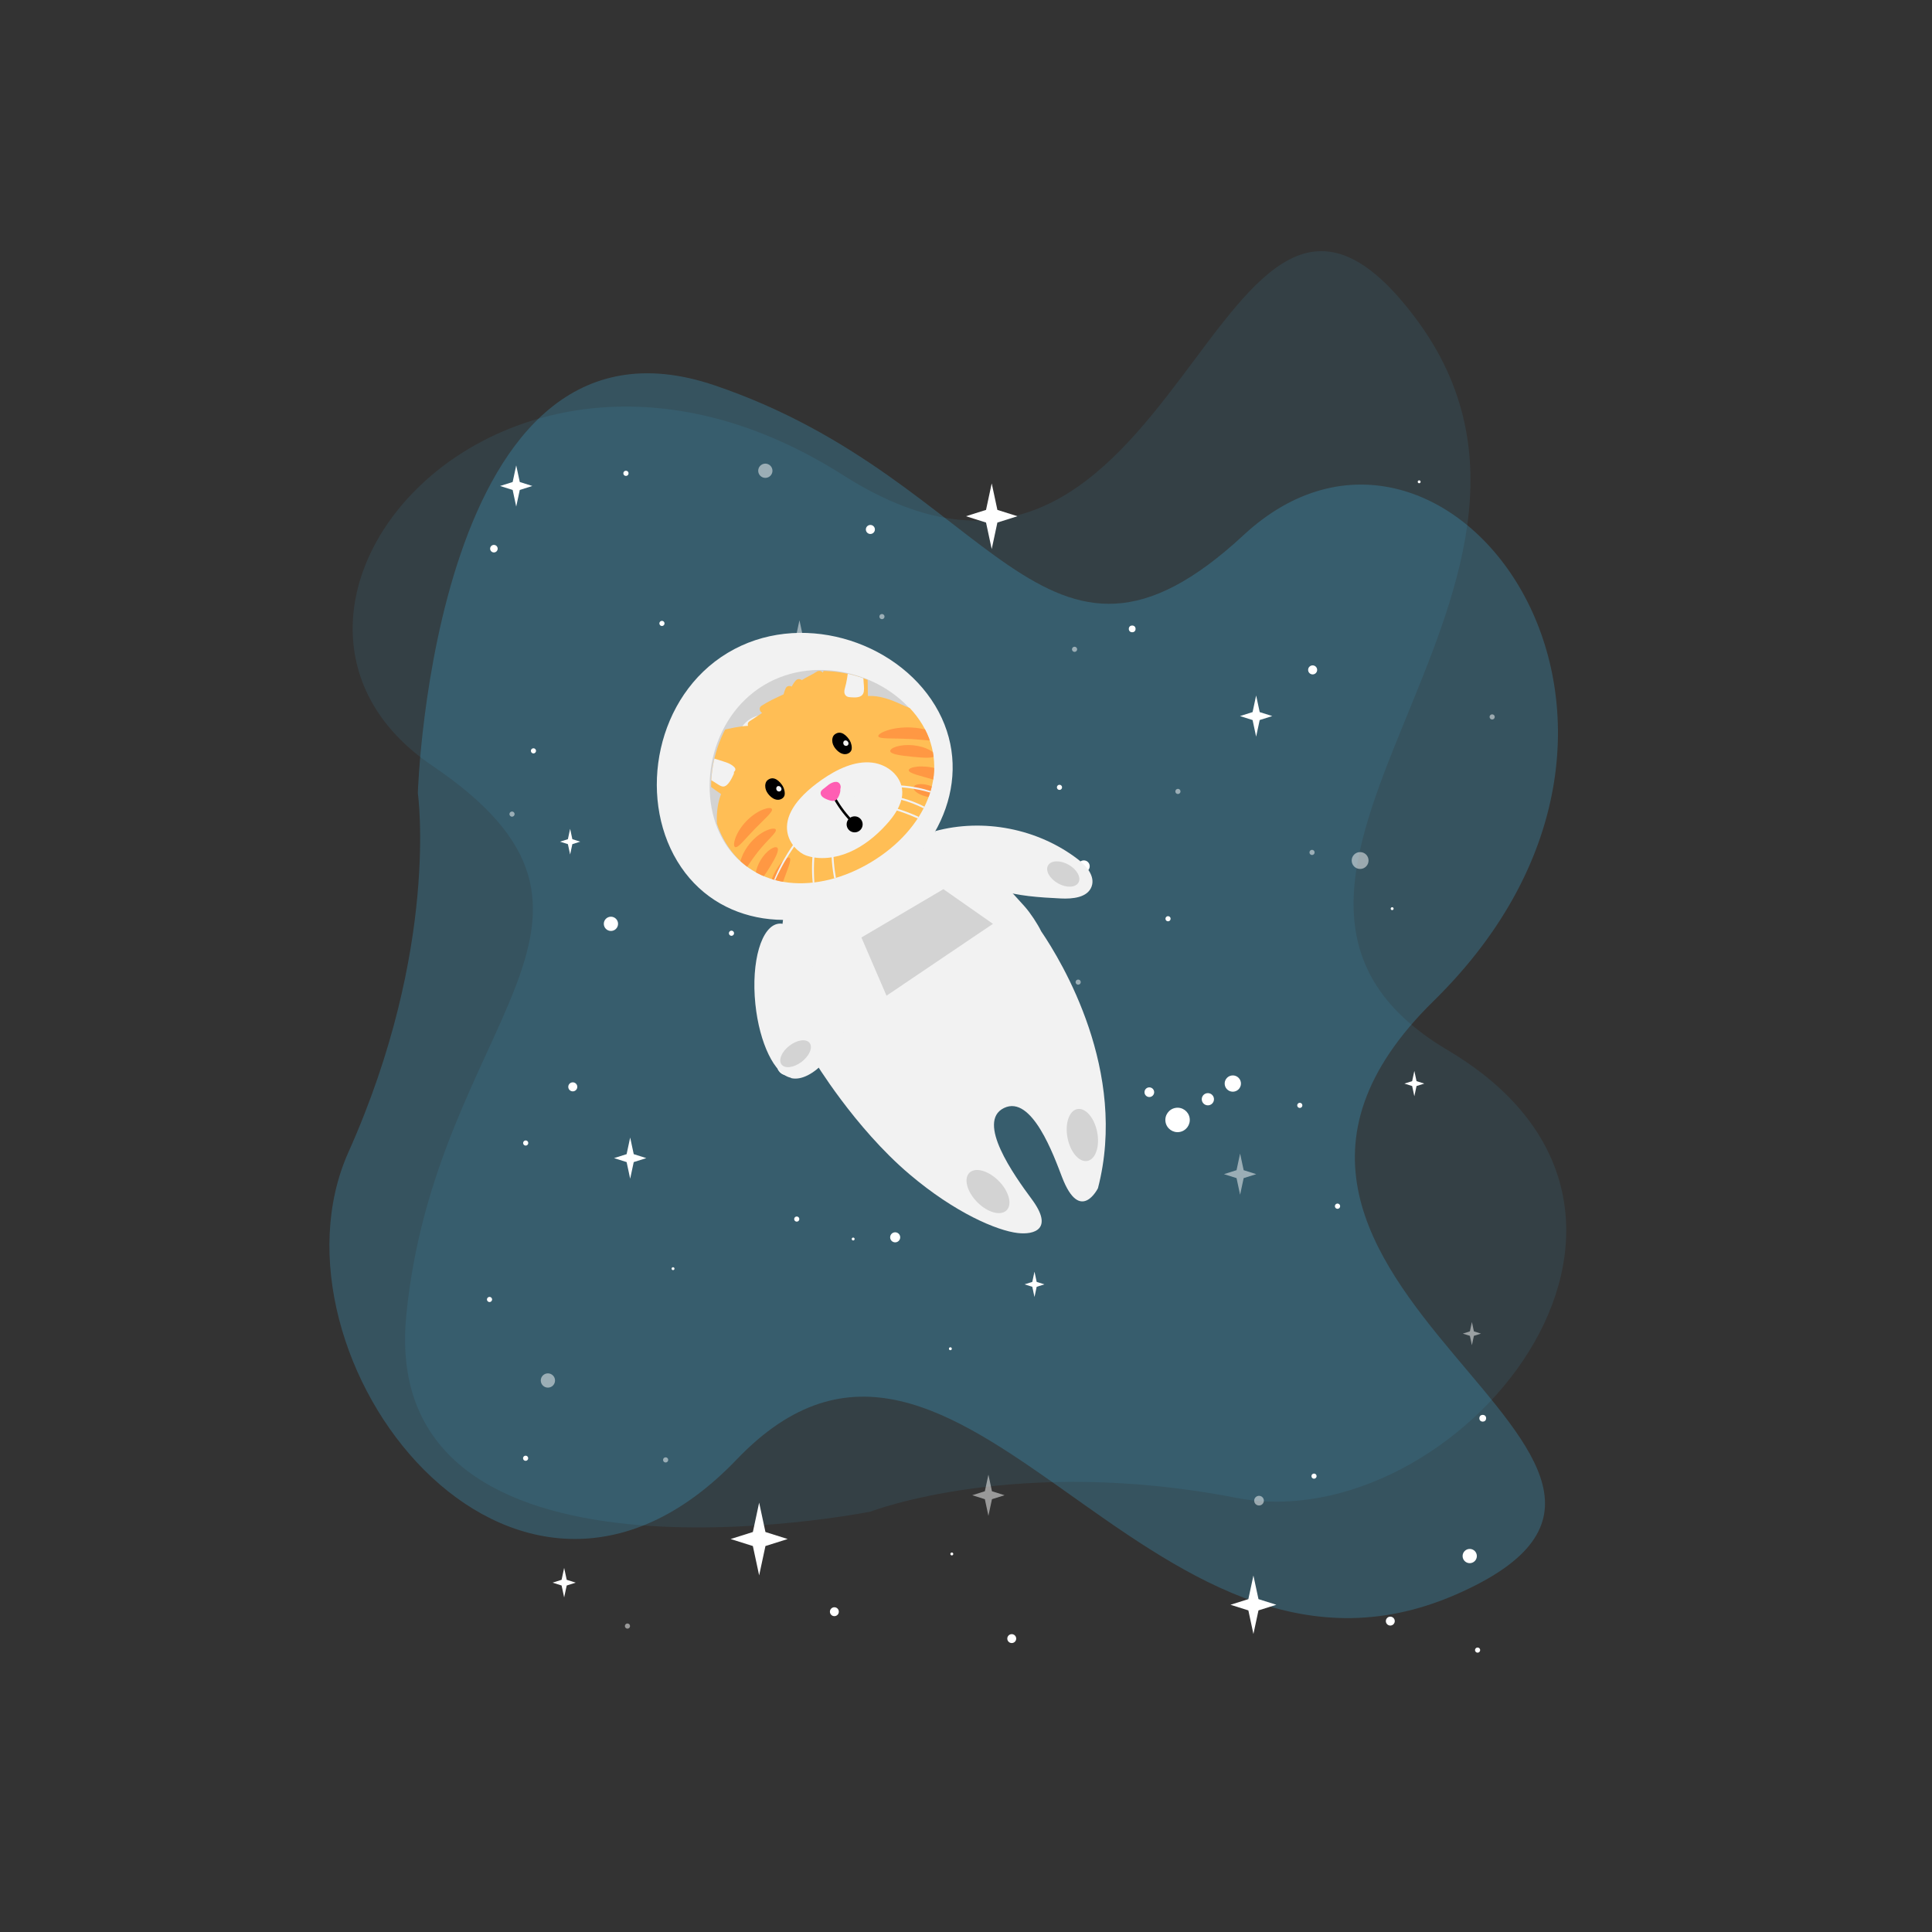 <svg xmlns="http://www.w3.org/2000/svg" xmlns:xlink="http://www.w3.org/1999/xlink" version="1.1" id="Layer_1" x="0px" y="0px" viewBox="0 0 1080 1080" enable-background="new 0 0 1080 1080" xml:space="preserve">
<rect x="0" y="0" width="1080" height="1080" fill="#333333" stroke="none"/>
<path xmlns="http://www.w3.org/2000/svg" opacity="0.25" fill="#41B4E6" d="M233.576,443.312c0,0,8.723-281.066,165.723-227.959s183.553,187.915,295.894,83.745  s267.574,102.16,106.213,260.442s185.872,256.324,12.255,331.898S536.936,685.14,411.809,815.863s-268.106-57.574-217.042-171.766  S233.576,443.312,233.576,443.312z"/>
<path xmlns="http://www.w3.org/2000/svg" opacity="0.1" fill="#41B4E6" d="M486.691,844.985c0,0-275.735,55.175-259.575-109.774s141.448-221.351,14.537-307.173  s38.889-283.761,229.61-162.451s207.554-239.107,320.494-87.123S653.51,494.728,809.181,586.989s4.658,274.178-118.133,250.31  C568.257,813.432,486.691,844.985,486.691,844.985z"/>
<g xmlns="http://www.w3.org/2000/svg">
	<path fill="#FFFFFF" d="M609.161,484.247c0-1.817-1.473-3.29-3.29-3.29c-1.817,0-3.29,1.473-3.29,3.29   c0,1.817,1.473,3.29,3.29,3.29C607.689,487.537,609.161,486.064,609.161,484.247z"/>
	<path fill="#FFFFFF" d="M568.062,915.988c0-1.375-1.115-2.49-2.49-2.49c-1.375,0-2.489,1.115-2.489,2.49   c0,1.375,1.115,2.489,2.489,2.489C566.947,918.477,568.062,917.363,568.062,915.988z"/>
	<path fill="#FFFFFF" d="M446.016,595.287c0-3.25-2.634-5.885-5.884-5.885c-3.25,0-5.884,2.635-5.884,5.885   c0,3.25,2.634,5.884,5.884,5.884C443.382,601.171,446.016,598.537,446.016,595.287z"/>
	<path fill="#FFFFFF" d="M825.568,869.84c0-2.2-1.783-3.983-3.983-3.983c-2.2,0-3.983,1.783-3.983,3.983   c0,2.199,1.783,3.983,3.983,3.983C823.785,873.823,825.568,872.039,825.568,869.84z"/>
	<path opacity="0.5" fill="#FFFFFF" d="M765.029,481.038c0-2.605-2.111-4.716-4.716-4.716c-2.604,0-4.716,2.111-4.716,4.716   s2.112,4.716,4.716,4.716C762.918,485.754,765.029,483.642,765.029,481.038z"/>
	<path fill="#FFFFFF" d="M345.498,516.426c0-2.2-1.783-3.983-3.983-3.983c-2.199,0-3.983,1.783-3.983,3.983   c0,2.2,1.783,3.983,3.983,3.983C343.715,520.409,345.498,518.625,345.498,516.426z"/>
	<path fill="#FFFFFF" d="M446.832,681.468c0-0.797-0.646-1.443-1.443-1.443c-0.797,0-1.442,0.646-1.442,1.443   c0,0.797,0.646,1.442,1.442,1.442C446.186,682.91,446.832,682.264,446.832,681.468z"/>
	<circle fill="#FFFFFF" cx="828.863" cy="792.81" r="1.893"/>
	<circle fill="#FFFFFF" cx="632.903" cy="351.553" r="1.893"/>
	<path fill="#FFFFFF" d="M275.09,726.412c0-0.797-0.646-1.442-1.443-1.442c-0.796,0-1.442,0.646-1.442,1.442   c0,0.797,0.646,1.442,1.442,1.442C274.444,727.854,275.09,727.208,275.09,726.412z"/>
	<path fill="#FFFFFF" d="M295.311,638.954c0-0.797-0.646-1.442-1.443-1.442c-0.796,0-1.442,0.646-1.442,1.442   c0,0.797,0.646,1.442,1.442,1.442C294.665,640.396,295.311,639.75,295.311,638.954z"/>
	<path fill="#FFFFFF" d="M549.807,467.363c-0.012-0.796-0.667-1.432-1.464-1.421c-0.796,0.012-1.432,0.668-1.42,1.464   c0.012,0.796,0.667,1.432,1.464,1.42C549.183,468.815,549.819,468.159,549.807,467.363z"/>
	<path fill="#FFFFFF" d="M299.646,419.708c-0.012-0.797-0.667-1.432-1.464-1.421c-0.797,0.012-1.432,0.668-1.42,1.464   c0.012,0.797,0.667,1.432,1.464,1.42C299.022,421.16,299.658,420.505,299.646,419.708z"/>
	<path opacity="0.5" fill="#FFFFFF" d="M494.458,344.684c0-0.797-0.646-1.443-1.442-1.443c-0.797,0-1.442,0.646-1.442,1.443   c0,0.797,0.646,1.442,1.442,1.442C493.812,346.126,494.458,345.481,494.458,344.684z"/>
	<path opacity="0.5" fill="#FFFFFF" d="M604.128,548.749c-0.145-0.783-0.897-1.301-1.681-1.156   c-0.783,0.145-1.301,0.897-1.156,1.681c0.145,0.784,0.897,1.301,1.681,1.156C603.755,550.284,604.273,549.532,604.128,548.749z"/>
	<path fill="#FFFFFF" d="M654.383,513.582c0-0.797-0.646-1.442-1.443-1.442c-0.796,0-1.442,0.646-1.442,1.442   c0,0.796,0.646,1.442,1.442,1.442C653.737,515.024,654.383,514.378,654.383,513.582z"/>
	<path opacity="0.5" fill="#FFFFFF" d="M835.569,400.763c0-0.796-0.646-1.442-1.442-1.442c-0.797,0-1.442,0.646-1.442,1.442   c0,0.797,0.646,1.442,1.442,1.442C834.923,402.205,835.569,401.56,835.569,400.763z"/>
	<path opacity="0.5" fill="#FFFFFF" d="M602.128,362.969c0-0.797-0.646-1.442-1.442-1.442c-0.797,0-1.443,0.646-1.443,1.442   s0.646,1.442,1.443,1.442C601.482,364.411,602.128,363.765,602.128,362.969z"/>
	<path opacity="0.5" fill="#FFFFFF" d="M567.497,534.454c0-0.797-0.646-1.442-1.442-1.442c-0.797,0-1.443,0.646-1.443,1.442   c0,0.797,0.646,1.442,1.443,1.442C566.852,535.896,567.497,535.25,567.497,534.454z"/>
	<path opacity="0.5" fill="#FFFFFF" d="M734.88,476.507c0-0.797-0.646-1.442-1.442-1.442c-0.797,0-1.443,0.646-1.443,1.442   c0,0.797,0.646,1.442,1.443,1.442C734.234,477.949,734.88,477.304,734.88,476.507z"/>
	<path fill="#FFFFFF" d="M489.071,295.971c0-1.394-1.13-2.524-2.524-2.524s-2.524,1.13-2.524,2.524c0,1.394,1.13,2.524,2.524,2.524   S489.071,297.365,489.071,295.971z"/>
	<path fill="#FFFFFF" d="M322.716,607.554c0-1.394-1.13-2.524-2.525-2.524s-2.524,1.13-2.524,2.524c0,1.394,1.13,2.524,2.524,2.524   S322.716,608.948,322.716,607.554z"/>
	<path fill="#FFFFFF" d="M728.037,617.91c0-0.797-0.646-1.442-1.443-1.442c-0.797,0-1.442,0.646-1.442,1.442   s0.646,1.442,1.442,1.442C727.391,619.352,728.037,618.706,728.037,617.91z"/>
	<path opacity="0.5" fill="#FFFFFF" d="M659.914,442.408c0-0.797-0.646-1.442-1.442-1.442c-0.797,0-1.443,0.646-1.443,1.442   s0.646,1.442,1.443,1.442C659.268,443.85,659.914,443.204,659.914,442.408z"/>
	<path fill="#FFFFFF" d="M410.34,521.683c0-0.797-0.646-1.442-1.442-1.442c-0.797,0-1.442,0.646-1.442,1.442   c0,0.797,0.646,1.442,1.442,1.442C409.694,523.125,410.34,522.48,410.34,521.683z"/>
	<path fill="#FFFFFF" d="M371.475,348.499c0-0.797-0.646-1.442-1.442-1.442c-0.797,0-1.442,0.646-1.442,1.442   c0,0.796,0.646,1.442,1.442,1.442C370.829,349.941,371.475,349.296,371.475,348.499z"/>
	<path opacity="0.5" fill="#FFFFFF" d="M287.667,455.089c0-0.797-0.646-1.443-1.442-1.443c-0.797,0-1.442,0.646-1.442,1.443   c0,0.796,0.646,1.442,1.442,1.442C287.021,456.532,287.667,455.886,287.667,455.089z"/>
	<circle fill="#FFFFFF" cx="531.26" cy="753.95" r="0.811"/>
	<path fill="#FFFFFF" d="M503.22,691.672c0-1.552-1.259-2.811-2.811-2.811c-1.552,0-2.811,1.258-2.811,2.811   c0,1.552,1.258,2.811,2.811,2.811C501.962,694.483,503.22,693.225,503.22,691.672z"/>
	<path fill="#FFFFFF" d="M447.428,460.713c0-1.553-1.258-2.811-2.81-2.811c-1.552,0-2.811,1.258-2.811,2.811   c0,1.552,1.258,2.81,2.811,2.81C446.169,463.523,447.428,462.265,447.428,460.713z"/>
	<path fill="#FFFFFF" d="M278.205,306.712c0-1.164-0.944-2.108-2.108-2.108c-1.164,0-2.108,0.944-2.108,2.108   c0,1.164,0.944,2.108,2.108,2.108C277.261,308.82,278.205,307.876,278.205,306.712z"/>
	<path fill="#FFFFFF" d="M749.154,674.266c0-0.814-0.66-1.473-1.473-1.473c-0.814,0-1.474,0.66-1.474,1.473   c0,0.814,0.66,1.474,1.474,1.474C748.494,675.739,749.154,675.08,749.154,674.266z"/>
	<path fill="#FFFFFF" d="M295.265,815.172c0-0.797-0.646-1.442-1.442-1.442c-0.797,0-1.442,0.646-1.442,1.442   c0,0.797,0.646,1.443,1.442,1.443C294.619,816.614,295.265,815.968,295.265,815.172z"/>
	<polygon fill="#FFFFFF" points="791.85,607.096 790.625,612.811 789.4,607.096 785.075,605.73 789.4,604.365 790.625,598.649    791.85,604.365 796.175,605.73  "/>
	<polygon fill="#FFFFFF" points="403.33,421.859 400.156,436.673 396.981,421.859 385.771,418.321 396.981,414.783 400.156,399.969    403.33,414.783 414.54,418.321  "/>
	<polygon fill="#FFFFFF" points="557.547,292.11 554.373,306.924 551.198,292.11 539.988,288.572 551.198,285.034 554.373,270.22    557.547,285.034 568.757,288.572  "/>
	<polygon opacity="0.5" fill="#FFFFFF" points="448.894,360.456 446.903,369.745 444.913,360.456 437.884,358.238 444.913,356.02    446.903,346.731 448.894,356.02 455.922,358.238  "/>
	<polygon fill="#FFFFFF" points="290.558,273.885 288.568,283.174 286.577,273.885 279.549,271.667 286.577,269.448 288.568,260.16    290.558,269.448 297.586,271.667  "/>
	<polygon fill="#FFFFFF" points="704.179,402.507 702.189,411.795 700.198,402.507 693.17,400.288 700.198,398.07 702.189,388.782    704.179,398.07 711.208,400.288  "/>
	<polygon fill="#FFFFFF" points="319.947,471.882 318.703,477.688 317.459,471.882 313.066,470.496 317.459,469.109    318.703,463.304 319.947,469.109 324.339,470.496  "/>
	<polygon fill="#FFFFFF" points="354.261,649.613 352.27,658.901 350.28,649.613 343.251,647.395 350.28,645.177 352.27,635.888    354.261,645.177 361.289,647.395  "/>
	<polygon fill="#FFFFFF" points="427.889,864.244 424.371,880.656 420.854,864.244 408.435,860.324 420.854,856.404    424.371,839.991 427.889,856.404 440.307,860.324  "/>
	<polygon opacity="0.5" fill="#FFFFFF" points="695.216,658.576 693.225,667.864 691.235,658.576 684.206,656.358 691.235,654.139    693.225,644.851 695.216,654.139 702.244,656.358  "/>
	<polygon fill="#FFFFFF" points="316.793,886.302 315.364,892.967 313.936,886.302 308.893,884.71 313.936,883.118 315.364,876.453    316.793,883.118 321.836,884.71  "/>
	<path fill="#FFFFFF" d="M468.908,900.953c0-1.375-1.114-2.489-2.489-2.489c-1.375,0-2.489,1.114-2.489,2.489   c0,1.375,1.115,2.489,2.489,2.489C467.794,903.442,468.908,902.328,468.908,900.953z"/>
	<path fill="#FFFFFF" d="M779.679,906.21c0-1.375-1.115-2.489-2.49-2.489c-1.375,0-2.489,1.115-2.489,2.489   c0,1.375,1.115,2.489,2.489,2.489C778.564,908.7,779.679,907.585,779.679,906.21z"/>
	<path opacity="0.5" fill="#FFFFFF" d="M310.264,771.706c0-2.2-1.783-3.983-3.983-3.983s-3.983,1.783-3.983,3.983   c0,2.2,1.783,3.983,3.983,3.983S310.264,773.905,310.264,771.706z"/>
	<path opacity="0.5" fill="#FFFFFF" d="M431.542,264.592c0.793-2.052-0.227-4.358-2.279-5.151c-2.051-0.793-4.358,0.227-5.151,2.278   c-0.793,2.052,0.227,4.358,2.278,5.152C428.443,267.664,430.749,266.644,431.542,264.592z"/>
	<path opacity="0.5" fill="#FFFFFF" d="M352.198,908.978c0-0.797-0.646-1.442-1.442-1.442c-0.797,0-1.442,0.646-1.442,1.442   c0,0.797,0.646,1.442,1.442,1.442C351.552,910.421,352.198,909.775,352.198,908.978z"/>
	<path opacity="0.5" fill="#FFFFFF" d="M373.538,816.098c0-0.796-0.646-1.442-1.442-1.442c-0.796,0-1.442,0.646-1.442,1.442   c0,0.797,0.646,1.443,1.442,1.443C372.892,817.54,373.538,816.894,373.538,816.098z"/>
	<path opacity="0.5" fill="#FFFFFF" d="M706.506,838.88c0-1.494-1.211-2.705-2.704-2.705c-1.494,0-2.704,1.211-2.704,2.705   c0,1.493,1.211,2.704,2.704,2.704C705.296,841.584,706.506,840.373,706.506,838.88z"/>
	<path fill="#FFFFFF" d="M735.988,825.17c0-0.797-0.646-1.442-1.442-1.442c-0.797,0-1.442,0.646-1.442,1.442   c0,0.796,0.646,1.442,1.442,1.442C735.343,826.612,735.988,825.966,735.988,825.17z"/>
	<path fill="#FFFFFF" d="M593.699,440.13c0-0.797-0.646-1.442-1.442-1.442c-0.797,0-1.442,0.646-1.442,1.442   c0,0.797,0.646,1.442,1.442,1.442C593.053,441.572,593.699,440.926,593.699,440.13z"/>
	<path fill="#FFFFFF" d="M466.452,501.724c0-0.988-0.8-1.788-1.788-1.788c-0.987,0-1.787,0.8-1.787,1.788   c0,0.987,0.8,1.787,1.787,1.787C465.652,503.511,466.452,502.711,466.452,501.724z"/>
	<circle fill="#FFFFFF" cx="349.908" cy="264.592" r="1.442"/>
	<path fill="#FFFFFF" d="M477.744,692.614c0-0.448-0.363-0.811-0.811-0.811c-0.448,0-0.811,0.363-0.811,0.811   c0,0.448,0.363,0.811,0.811,0.811C477.381,693.425,477.744,693.062,477.744,692.614z"/>
	<path fill="#FFFFFF" d="M532.883,868.672c0-0.448-0.363-0.811-0.811-0.811c-0.448,0-0.811,0.363-0.811,0.811   c0,0.448,0.363,0.811,0.811,0.811C532.519,869.483,532.883,869.12,532.883,868.672z"/>
	<path fill="#FFFFFF" d="M794.13,269.328c0-0.448-0.363-0.811-0.811-0.811c-0.448,0-0.811,0.363-0.811,0.811   c0,0.448,0.363,0.811,0.811,0.811C793.767,270.139,794.13,269.776,794.13,269.328z"/>
	<path fill="#FFFFFF" d="M779.033,507.948c0-0.448-0.363-0.811-0.811-0.811c-0.448,0-0.812,0.363-0.812,0.811   c0,0.448,0.363,0.811,0.812,0.811C778.67,508.76,779.033,508.397,779.033,507.948z"/>
	<path fill="#FFFFFF" d="M377.043,709.197c0-0.448-0.363-0.811-0.812-0.811c-0.448,0-0.811,0.363-0.811,0.811   c0,0.448,0.363,0.811,0.811,0.811C376.679,710.008,377.043,709.645,377.043,709.197z"/>
	<path fill="#FFFFFF" d="M827.427,922.414c0-0.797-0.646-1.443-1.442-1.443c-0.797,0-1.442,0.646-1.442,1.443   c0,0.796,0.646,1.442,1.442,1.442C826.781,923.856,827.427,923.21,827.427,922.414z"/>
	<path fill="#FFFFFF" d="M645.185,610.546c0-1.494-1.211-2.704-2.705-2.704c-1.494,0-2.704,1.211-2.704,2.704   c0,1.494,1.211,2.705,2.704,2.705C643.975,613.251,645.185,612.04,645.185,610.546z"/>
	<polygon fill="#FFFFFF" points="579.509,719.325 578.284,725.04 577.059,719.325 572.734,717.959 577.059,716.594 578.284,710.878    579.509,716.594 583.834,717.959  "/>
	<polygon fill="#FFFFFF" points="496.044,624.697 494.819,630.413 493.594,624.697 489.269,623.332 493.594,621.967    494.819,616.251 496.044,621.967 500.369,623.332  "/>
	<polygon opacity="0.5" fill="#FFFFFF" points="554.518,838.059 552.528,847.348 550.537,838.059 543.508,835.841 550.537,833.622    552.528,824.334 554.518,833.622 561.546,835.841  "/>
	<polygon fill="#FFFFFF" points="703.496,900.223 700.669,913.417 697.841,900.223 687.858,897.072 697.841,893.921    700.669,880.727 703.496,893.921 713.48,897.072  "/>
	<polygon opacity="0.5" fill="#FFFFFF" points="823.922,746.744 822.801,751.975 821.68,746.744 817.723,745.496 821.68,744.246    822.801,739.016 823.922,744.246 827.879,745.496  "/>
	<path fill="#FFFFFF" d="M736.298,374.476c0-1.394-1.13-2.524-2.524-2.524c-1.394,0-2.524,1.13-2.524,2.524   c0,1.394,1.13,2.524,2.524,2.524C735.168,377,736.298,375.87,736.298,374.476z"/>
	<g>
		<path fill="#FFFFFF" d="M665.007,624.933c0.618,3.722-1.898,7.239-5.62,7.857c-3.722,0.618-7.239-1.898-7.857-5.62    c-0.618-3.722,1.898-7.239,5.62-7.857C660.871,618.695,664.389,621.211,665.007,624.933z"/>
		<path fill="#FFFFFF" d="M678.576,613.921c0.309,1.861-0.949,3.62-2.81,3.929c-1.861,0.309-3.62-0.949-3.929-2.81    c-0.309-1.861,0.949-3.62,2.81-3.929C676.508,610.802,678.267,612.06,678.576,613.921z"/>
		<path fill="#FFFFFF" d="M693.641,604.969c0.412,2.481-1.266,4.826-3.747,5.238c-2.481,0.412-4.826-1.265-5.238-3.747    c-0.412-2.481,1.265-4.826,3.747-5.238C690.883,600.81,693.229,602.488,693.641,604.969z"/>
	</g>
</g>
<rect xmlns="http://www.w3.org/2000/svg" x="0" fill="none" width="1080" height="1080"/>
<g xmlns="http://www.w3.org/2000/svg">
	<g>
		<g>
			<g>
				<path fill="#F2F2F2" d="M522.556,464.656c27.16-7.431,57.652-1.452,79.995,15.686c4.841,3.714,9.755,9.504,7.661,15.235      c-2.268,6.208-10.595,6.994-17.197,6.67c-11.952-0.587-24.049-1.318-35.446-4.964c-11.398-3.646-22.195-10.561-28.13-20.952"/>
			</g>
			<path fill="#F2F2F2" d="M466.02,463.476c-36.498,22.002-36.429,86.989-12.207,127.169c0.41,0.68,0.842,1.329,1.264,1.992     l-0.079-0.026c0,0,22.532,37.613,53.409,63.806c25.482,21.617,48.925,31.517,60.535,32.861c9.22,1.068,20.253-2.169,7.799-18.946     c-9.91-13.35-31.211-43.347-15.502-50.951c15.709-7.604,28.032,27.183,32.467,38.7c10.121,26.279,20.06,6.121,20.06,6.121     c16.979-65.277-20.199-126.648-31.741-143.6c-2.034-4.183-5.938-10.114-9.102-13.716     C544.991,475.089,502.518,441.474,466.02,463.476z"/>
			<polygon fill="#D3D3D3" points="481.538,524.056 527.374,497.053 555.056,516.425 495.564,556.605    "/>
			<path fill="#F2F2F2" d="M522.77,394.456c-22.167-36.772-76.237-53.464-116.054-29.462     c-39.817,24.003-50.302,79.611-28.134,116.383c22.167,36.772,69.548,42.367,109.364,18.365     C527.762,475.739,544.937,431.228,522.77,394.456z"/>
			<path fill="#D3D3D3" d="M514.705,404.372c-16.11-26.723-57.408-39.61-87.744-21.323c-30.336,18.288-38.223,60.825-22.114,87.548     c16.11,26.723,51.027,29.026,81.363,10.738C516.547,463.048,530.815,431.095,514.705,404.372z"/>
			<path fill="#F2F2F2" d="M442.852,407.469c-4.279-7.098-15.249-10.521-23.307-5.664c-8.058,4.858-10.153,16.157-5.874,23.255     c4.279,7.098,13.554,7.71,21.612,2.852C443.342,423.055,447.131,414.567,442.852,407.469z"/>
			<path fill="#F2F2F2" d="M423.945,442.102c-2.014-3.34-7.176-4.951-10.968-2.665c-3.792,2.286-4.778,7.603-2.764,10.944     c2.014,3.341,6.378,3.628,10.17,1.342C424.175,449.437,425.958,445.443,423.945,442.102z"/>
			<g>
				<path fill="#F2F2F2" d="M472.465,566.844c-1.972-3.764-7.616-2.436-11.44-0.582c-1,0.485-2.003,0.977-3.003,1.476      c-0.018-3.254-0.194-6.628-0.55-10.085c-2.455-23.824-12.328-42.325-22.052-41.323c-9.724,1.002-15.617,21.127-13.162,44.951      c2.268,22.007,10.866,39.435,19.829,41.181l0.068,0.188c11.86,2.939,28.426-16.842,30.669-31.115      C473.071,569.958,473.206,568.258,472.465,566.844z"/>
			</g>
			<path fill="#D3D3D3" d="M558.285,660.147c5.738,5.793,7.706,13.148,4.394,16.427c-3.311,3.28-10.647,1.243-16.385-4.55     c-5.738-5.793-7.706-13.148-4.394-16.427C545.211,652.317,552.547,654.354,558.285,660.147z"/>
			<path fill="#D3D3D3" d="M441.286,584.557c4.331-3.33,9.385-4.022,11.288-1.546c1.903,2.476-0.065,7.182-4.396,10.511     c-4.331,3.33-9.385,4.022-11.288,1.546C434.987,592.593,436.955,587.887,441.286,584.557z"/>
			<path fill="#D3D3D3" d="M597.302,483.35c4.701,2.638,7.198,7.117,5.578,10.005c-1.621,2.888-6.745,3.09-11.446,0.452     c-4.701-2.638-7.198-7.117-5.578-10.005C587.477,480.915,592.601,480.712,597.302,483.35z"/>
			
				<ellipse transform="matrix(0.982 -0.191 0.191 0.982 -109.804 126.76)" fill="#D3D3D3" cx="604.523" cy="634.598" rx="8.439" ry="14.763"/>
		</g>
		<g>
			<defs>
				<path id="SVGID_1_" d="M515.534,404.933c-16.11-26.723-57.408-39.61-87.744-21.323c-30.336,18.288-38.223,60.825-22.114,87.548      c16.11,26.723,51.027,29.026,81.363,10.738C517.376,463.609,531.644,431.656,515.534,404.933z"/>
			</defs>
			<clipPath id="SVGID_2_">
				<use xmlns:xlink="http://www.w3.org/1999/xlink" xlink:href="#SVGID_1_" overflow="visible"/>
			</clipPath>
			<g clip-path="url(#SVGID_2_)">
				<path fill="#ffbe55" d="M414.51,497.728c1.42-1.314,2.232-3.08,3.265-4.651c0.604,1.506,0.779,3.311,1.175,4.758      c0.512,1.872,1.123,3.729,1.802,5.547c1.518,4.064,3.533,8.043,6.04,11.587c0.872,1.233,3.031,1.331,3.91,0.031      c1.81-2.68,2.643-5.648,3.99-8.549c1.145-2.463,2.739-4.732,4.469-6.871c0.199,0.915,0.34,1.848,0.524,2.756      c0.354,1.747,2.406,2.869,3.94,1.639c0.742-0.595,6.566-4.987,8.637-6.867c0.13,0.097,0.248,0.182,0.317,0.235      c0.773,0.603,1.61,1.142,2.579,1.353c3.588,0.781,7.182-2.104,9.678-4.805c0.72,0.366,1.417,0.645,2.462,0.473      c1.812-0.298,2.313-1.624,3.572-2.633c2.845-2.28,7.294,2.067,10.41-0.6c1.314-1.124,1.299-3.063,2.419-4.37      c2.313-2.698,3.601-0.614,6.259-1.38c2.181-0.628,2.953-2.561,3.475-4.602c4.063-2.013,13.769-6.101,12.771-10.859      c0.329-0.13,0.658-0.259,0.986-0.389c0.896-0.374,1.854-0.583,2.746-0.977c1.167-0.516,2.368-1.194,3.16-2.227      c1.614-2.106,1.629-4.506,4.448-5.725c2.067-0.894,4.374-1.27,6.502-2.015c1.731-0.607,2.032-3.168,0.578-4.225      c-1.35-0.98-2.853-1.81-4.25-2.765c4.98-2.037,9.922-3.591,15.381-4.306c3.031-0.397,7.746-1.282,6.767-5.38      c-0.79-3.305-4.152-6.407-6.351-8.852c-3.158-3.513-6.888-6.149-10.856-8.509c3.071-0.79,6.273-1.18,9.26-2.34      c1.487-0.578,1.966-2.531,1.021-3.774c-1.865-2.454-4.48-4.121-6.916-5.957c-1.623-1.224-3.267-2.417-5.028-3.437      c-0.121-0.07-0.246-0.134-0.37-0.2c0.791-0.208,1.583-0.418,2.366-0.672c1.703-0.553,2.072-3.235,0.578-4.224      c-6.678-4.422-14.99-6.768-22.267-10.108c-5.913-2.714-12.233-5.13-18.808-4.769c-0.073-2.661-0.109-5.325-0.112-7.995      c-0.005-4.674-0.13-9.349-0.518-14.009c-0.33-3.966-1.238-7.932-1.351-11.902c-0.028-0.994-0.527-1.609-1.197-1.89      c-0.96-0.992-2.573-1.274-3.53,0.2c-0.628,0.967-1.255,1.95-1.884,2.942c-1.121-1.002-3.201-1.076-4.048,0.702      c-0.362,0.758-0.76,1.509-1.18,2.254c-0.853-0.299-1.823-0.116-2.492,0.881c-3.193,4.757-6.632,10.23-8.89,15.747      c-0.765-0.917-2.115-1.394-3.384-0.54c-2.656,1.789-5.659,2.981-8.326,4.728c-0.974-0.724-2.435-0.864-3.462,0.3      c-0.894,1.014-1.597,2.138-2.235,3.301c-1.157-0.596-2.738-0.418-3.414,1.114c-0.465,1.056-0.809,2.147-1.113,3.25      c-4.201,1.954-8.415,3.84-12.318,6.392c-1.732,1.132-1.067,3.176,0.335,4c-2.322,1.556-4.649,3.106-6.993,4.629      c-1.048,0.681-1.214,1.697-0.879,2.578c-4.952,0.209-9.888,1.42-14.696,2.469c-5.267,1.147-11.086,1.111-16.063,3.294      c-1.253,0.55-1.613,1.709-1.388,2.749c-1.967,0.521-3.947,0.985-5.965,1.305c-1.439,0.228-2.073,1.383-2.043,2.517      c-0.051,0.012-0.102,0.026-0.153,0.037c-1.221,0.277-2.411,1.386-2.12,2.775c1.073,5.127,7.998,9.763,12.008,12.445      c3.977,2.659,8.02,5.271,11.861,8.126c1.128,0.838,2.306,1.633,3.483,2.433c-1.939,4.947-2.526,10.335-2.35,15.642      c0.196,5.913,0.912,12.901,3.296,18.353c0.58,1.327,2.576,2.147,3.774,1.021c0.061-0.058,0.122-0.124,0.182-0.192      c-0.012,0.172-0.026,0.347-0.03,0.508c-0.042,1.857-0.05,3.717,0.113,5.567c0.357,4.058,1.342,8.061,2.668,11.904      C411.222,498.113,413.376,498.778,414.51,497.728z"/>
				<path fill="#F2F2F2" d="M378.953,422.588c-0.166-1.027,0.664-2.189,1.731-2.265c5.385-0.385,10.861,1.676,16.021,2.989      c2.541,0.646,4.994,1.498,7.492,2.284c2.372,0.746,4.584,1.497,6.345,3.313c0.91,0.938,0.539,2.017-0.28,2.621      c0.086,0.399,0.06,0.82-0.111,1.198c-0.921,2.028-2.959,6.547-5.521,6.924c-1.269,0.187-2.381-0.626-3.401-1.247      c-1.749-1.066-3.421-2.228-5.221-3.213c-3.521-1.926-7.21-3.547-10.492-5.884C383.31,427.736,379.424,425.5,378.953,422.588z"/>
				<path fill="#F2F2F2" d="M472.294,384.733c2.154-7.278,1.816-15.19,4.534-22.323c0.621-1.63,2.333-3.479,3.807-2.71      c0.857,0.241,1.559,1.004,1.388,1.984c0.297,1.117,0.147,2.363,0.116,3.488c-0.055,2.064-0.019,4.104-0.243,6.157      c0.089,0.987,0.188,1.973,0.311,2.958c0.241,1.929,0.431,3.843,0.487,5.788c0.059,2.047,0.483,4.259,0.212,6.294      c-0.45,3.383-3.658,3.654-6.469,3.457c-1.238-0.087-2.702-0.014-3.627-0.989C471.723,387.691,471.882,386.127,472.294,384.733z"/>
				<path fill="#F2F2F2" d="M459.399,435.873c8.439-5.907,18.446-10.669,28.054-9.576c9.609,1.093,17.769,8.766,16.866,18.178      c-0.58,6.048-4.548,11.732-8.967,16.585c-5.774,6.342-12.695,11.951-20.598,15.345c-7.903,3.394-16.856,4.409-24.277,1.768      C443.718,475.767,426.519,458.89,459.399,435.873z"/>
				<path d="M476.095,457.971c-3.793-4.002-7.02-8.506-9.588-13.385l-1.23,0.647c2.628,4.991,5.928,9.599,9.809,13.693      L476.095,457.971z"/>
				<g>
					<path fill="#F2F2F2" d="M470.896,446.185c0.861-0.987,2.397,0.349,1.535,1.338       C471.569,448.511,470.033,447.174,470.896,446.185z"/>
					<path fill="#F2F2F2" d="M474.539,451.181c0.861-0.987,2.397,0.35,1.534,1.338C475.212,453.507,473.677,452.17,474.539,451.181z       "/>
					<path fill="#F2F2F2" d="M479.413,445.97c0.861-0.988,2.397,0.349,1.534,1.338C480.087,448.296,478.551,446.959,479.413,445.97z       "/>
					<path fill="#F2F2F2" d="M465.008,450.047c0.861-0.987,2.397,0.349,1.534,1.338       C465.681,452.372,464.145,451.036,465.008,450.047z"/>
					<path fill="#F2F2F2" d="M468.553,455.256c0.861-0.988,2.397,0.349,1.534,1.338       C469.227,457.581,467.691,456.244,468.553,455.256z"/>
					<path fill="#F2F2F2" d="M463.065,456.845c0.861-0.987,2.397,0.349,1.534,1.338       C463.738,459.171,462.202,457.835,463.065,456.845z"/>
				</g>
				<path fill="#FF5EB3" d="M458.746,443.58c-0.152-1.486,1.063-2.255,2.103-3.015c0.822-0.601,1.558-1.311,2.379-1.916      c1.867-1.374,5.36-2.852,6.536,0.205c0.271,0.705,0.219,1.499-0.012,2.265c0.104,1.152-0.212,2.352-0.649,3.411      c-0.553,1.341-1.408,2.945-2.998,3.159c-1.402,0.188-3.065-0.491-4.335-1.032C460.47,446.103,458.905,445.143,458.746,443.58z"/>
				<g>
					<path fill="#FF9843" d="M509.337,413.115c-2.447-0.128-4.779-0.191-6.916-0.244c-2.152-0.035-4.092-0.066-5.729-0.092       c-3.302-0.082-5.489-0.325-5.707-1.209c-0.211-0.84,1.647-2.182,5.026-3.293c0.844-0.274,1.779-0.543,2.797-0.756       c1.015-0.243,2.114-0.408,3.275-0.573c2.324-0.285,4.908-0.404,7.612-0.262c2.703,0.159,5.258,0.564,7.536,1.105       c1.136,0.293,2.209,0.579,3.191,0.933c0.988,0.325,1.887,0.696,2.695,1.062c3.235,1.479,4.932,3.019,4.63,3.83       c-0.315,0.854-2.516,0.853-5.806,0.568c-1.629-0.155-3.561-0.339-5.704-0.543C514.107,413.454,511.782,413.259,509.337,413.115       z"/>
					<path fill="#FF9843" d="M501.207,417.319c2.323-0.705,5.659-1.07,9.301-0.705c3.641,0.37,6.837,1.396,8.972,2.552       c2.145,1.156,3.242,2.391,2.967,3.224c-0.281,0.854-1.842,1.166-4.097,1.186c-2.262,0.016-5.23-0.223-8.49-0.556       c-3.26-0.326-6.216-0.686-8.429-1.154c-2.205-0.471-3.672-1.089-3.777-1.982C497.552,419.013,498.875,418.023,501.207,417.319z       "/>
					<path fill="#FF9843" d="M512.303,433.089c-2.622-0.834-4.323-1.629-4.311-2.534c0.01-0.871,1.786-1.692,4.75-1.998       c1.479-0.158,3.245-0.156,5.192,0.025c1.943,0.198,4.066,0.585,6.235,1.208c2.166,0.636,4.166,1.446,5.913,2.32       c1.741,0.89,3.233,1.834,4.398,2.76c2.339,1.846,3.4,3.491,2.941,4.232c-0.475,0.771-2.337,0.531-4.998-0.17       c-1.33-0.357-2.877-0.805-4.567-1.323c-1.687-0.503-3.539-1.056-5.482-1.635c-1.952-0.551-3.811-1.076-5.506-1.555       C515.163,433.951,513.617,433.501,512.303,433.089z"/>
					<path fill="#FF9843" d="M518.845,438.896c4.04,1.09,6.94,3.364,6.477,5.081c-0.463,1.717-4.113,2.225-8.154,1.136       c-4.04-1.089-6.94-3.364-6.477-5.082C511.154,438.315,514.805,437.807,518.845,438.896z"/>
					<path fill="#FF9843" d="M429.617,498.482c0.285-1.955,0.777-4.083,1.521-6.242c0.758-2.155,1.694-4.128,2.684-5.837       c1.009-1.702,2.061-3.145,3.076-4.253c2.026-2.228,3.764-3.163,4.463-2.648c0.732,0.536,0.335,2.379-0.558,4.989       c-0.454,1.305-1.006,2.821-1.631,4.478c-0.608,1.665-1.279,3.475-1.953,5.388c-0.66,1.917-1.258,3.752-1.816,5.435       c-0.539,1.687-1.048,3.219-1.502,4.523c-0.921,2.6-1.754,4.292-2.661,4.257c-0.869-0.03-1.65-1.843-1.854-4.847       C429.279,502.226,429.35,500.442,429.617,498.482z"/>
					<path fill="#FF9843" d="M430.731,484.082c-1.434,2.379-2.829,4.491-4.071,5.993c-1.241,1.494-2.361,2.37-3.214,2.086       c-0.834-0.277-1.231-1.704-0.997-3.818c0.228-2.105,1.133-4.878,2.771-7.593c1.643-2.713,3.678-4.802,5.436-5.982       c1.763-1.189,3.211-1.5,3.844-0.89c0.647,0.623,0.393,2.022-0.354,3.815C433.393,479.491,432.171,481.707,430.731,484.082z"/>
					<path fill="#FF9843" d="M413.63,482.59c0.157-0.762,0.365-1.59,0.671-2.449c0.274-0.875,0.666-1.766,1.089-2.705       c0.891-1.851,2.073-3.798,3.557-5.658c1.498-1.847,3.147-3.42,4.764-4.687c0.827-0.614,1.614-1.189,2.409-1.644       c0.774-0.482,1.538-0.863,2.249-1.18c2.857-1.26,4.889-1.329,5.279-0.563c0.419,0.812-0.788,2.285-2.68,4.301       c-0.474,0.507-0.998,1.039-1.538,1.631c-0.561,0.564-1.118,1.207-1.729,1.845c-1.186,1.316-2.461,2.761-3.737,4.332       c-1.261,1.584-2.399,3.138-3.43,4.578c-0.493,0.733-1,1.415-1.432,2.084c-0.463,0.654-0.869,1.28-1.264,1.851       c-1.563,2.281-2.743,3.776-3.627,3.54C413.379,487.651,413.011,485.651,413.63,482.59z"/>
					<path fill="#FF9843" d="M421.842,463.485c-1.343,1.401-2.595,2.759-3.752,4.002c-1.14,1.255-2.194,2.39-3.109,3.35       c-1.839,1.908-3.25,3.067-4.067,2.673c-0.784-0.374-0.804-2.294,0.18-5.044c0.486-1.375,1.25-2.929,2.264-4.557       c1.03-1.616,2.319-3.298,3.853-4.896c1.544-1.589,3.18-2.936,4.759-4.021c1.592-1.07,3.119-1.888,4.475-2.422       c2.715-1.08,4.634-1.127,5.035-0.357c0.422,0.803-0.687,2.253-2.529,4.158c-0.928,0.948-2.025,2.041-3.239,3.224       C424.508,460.795,423.195,462.095,421.842,463.485z"/>
				</g>
				<g>
					<path d="M475.049,413.958c0.793,1.277,1.393,3.809,0.937,5.241c-0.514,1.616-2.376,2.534-4.065,2.369       c-1.688-0.165-3.182-1.198-4.341-2.436c-1.092-1.165-1.976-2.578-2.254-4.151c-0.278-1.573,0.012-3.442,1.275-4.42       C470.139,407.818,473.47,411.414,475.049,413.958z"/>
					<path fill="#F2F2F2" d="M473.879,416.624c-0.505,0.449-1.334,0.432-1.87,0.02c-1.027-0.789-0.757-2.822,0.725-2.751       C473.999,413.954,474.917,415.702,473.879,416.624z"/>
				</g>
				<g>
					<path d="M437.588,439.458c0.793,1.277,1.393,3.809,0.937,5.241c-0.514,1.616-2.376,2.534-4.065,2.369       c-1.688-0.165-3.182-1.198-4.341-2.436c-1.092-1.165-1.976-2.578-2.254-4.151c-0.278-1.573,0.012-3.442,1.275-4.421       C432.678,433.319,436.008,436.915,437.588,439.458z"/>
					<path fill="#F2F2F2" d="M436.418,442.125c-0.505,0.449-1.334,0.432-1.87,0.02c-1.027-0.789-0.757-2.822,0.725-2.751       C436.537,439.455,437.456,441.202,436.418,442.125z"/>
				</g>
				<g>
					<path fill="#F2F2F2" d="M514.07,441.544c-3.531-0.713-7.459-1.276-11.612-1.494c-4.155-0.177-8.118,0.012-11.701,0.387       c-1.785,0.242-3.489,0.433-5.058,0.764c-0.787,0.154-1.554,0.268-2.279,0.438c-0.724,0.173-1.419,0.339-2.083,0.498       c-1.337,0.284-2.509,0.677-3.555,0.967c-0.521,0.154-1.011,0.282-1.454,0.422c-0.44,0.15-0.842,0.286-1.205,0.409       c-1.452,0.485-2.272,0.722-2.3,0.654c-0.029-0.068,0.738-0.436,2.154-1.045c0.356-0.151,0.751-0.318,1.182-0.501       c0.437-0.171,0.921-0.328,1.437-0.51c1.038-0.348,2.207-0.796,3.546-1.13c0.666-0.182,1.364-0.373,2.091-0.571       c0.729-0.193,1.501-0.329,2.294-0.504c1.583-0.373,3.305-0.601,5.112-0.873c3.627-0.436,7.652-0.657,11.87-0.477       c4.216,0.221,8.202,0.823,11.772,1.6c1.773,0.442,3.466,0.832,5.006,1.353c0.773,0.249,1.529,0.458,2.236,0.719       c0.704,0.267,1.381,0.522,2.027,0.767c1.301,0.46,2.423,1.016,3.423,1.461c0.497,0.23,0.964,0.433,1.383,0.644       c0.412,0.223,0.789,0.427,1.129,0.611c1.352,0.74,2.08,1.179,2.046,1.245c-0.035,0.065-0.829-0.248-2.228-0.869       c-0.35-0.157-0.737-0.332-1.161-0.522c-0.428-0.182-0.904-0.356-1.407-0.558c-1.014-0.389-2.144-0.89-3.448-1.3       c-0.646-0.221-1.322-0.452-2.026-0.693c-0.705-0.238-1.459-0.424-2.227-0.652C517.502,442.305,515.824,441.954,514.07,441.544z       "/>
					<path fill="#F2F2F2" d="M477.766,447.818c0.515,0.02,1.072,0.065,1.672,0.102c1.199,0.089,2.57,0.15,4.072,0.351       c0.753,0.089,1.541,0.182,2.362,0.279c0.821,0.101,1.667,0.261,2.548,0.397c1.765,0.256,3.626,0.668,5.589,1.076       c3.907,0.903,8.157,2.105,12.509,3.688c4.34,1.615,8.356,3.455,11.916,5.299c1.76,0.961,3.443,1.853,4.954,2.803       c0.759,0.466,1.507,0.894,2.198,1.348c0.688,0.459,1.349,0.899,1.98,1.319c1.274,0.821,2.358,1.663,3.329,2.372       c0.482,0.36,0.935,0.688,1.34,1.006c0.397,0.327,0.76,0.626,1.088,0.896c1.302,1.082,1.998,1.706,1.952,1.764       c-0.047,0.058-0.83-0.456-2.205-1.432c-0.343-0.246-0.723-0.518-1.139-0.816c-0.426-0.286-0.888-0.596-1.384-0.929       c-0.998-0.659-2.105-1.451-3.396-2.225c-0.638-0.398-1.306-0.816-2.002-1.251c-0.697-0.432-1.449-0.839-2.211-1.284       c-1.517-0.909-3.201-1.763-4.957-2.692c-3.551-1.779-7.537-3.572-11.833-5.171c-4.308-1.567-8.505-2.784-12.362-3.732       c-1.939-0.431-3.775-0.872-5.519-1.163c-0.87-0.155-1.706-0.333-2.517-0.455c-0.811-0.12-1.591-0.235-2.335-0.345       c-1.485-0.248-2.841-0.361-4.028-0.506c-0.593-0.068-1.147-0.132-1.656-0.19c-0.51-0.043-0.976-0.081-1.397-0.116       c-1.679-0.148-2.609-0.265-2.607-0.339c0.002-0.074,0.937-0.098,2.63-0.078C476.781,447.801,477.251,447.809,477.766,447.818z"/>
					<path fill="#F2F2F2" d="M482.886,445.053c-6.225,0.397-9.998,1.391-10.039,1.191c-0.016-0.064,0.908-0.371,2.62-0.78       c1.711-0.412,4.223-0.872,7.362-1.168c3.137-0.3,6.909-0.376,11.07-0.008c4.158,0.364,8.699,1.217,13.3,2.67       c4.592,1.482,8.786,3.416,12.387,5.528c3.605,2.109,6.635,4.357,9.019,6.419c2.387,2.06,4.168,3.89,5.324,5.217       c1.158,1.325,1.733,2.11,1.684,2.153c-0.149,0.139-2.648-2.857-7.493-6.786c-4.809-3.93-12.188-8.621-21.247-11.508       C497.814,445.087,489.082,444.637,482.886,445.053z"/>
					<path fill="#F2F2F2" d="M469.507,502.859c-0.309-0.892-0.686-1.901-1.013-3.044c-0.171-0.57-0.35-1.167-0.537-1.788       c-0.183-0.623-0.338-1.281-0.516-1.958c-0.37-1.35-0.669-2.816-0.999-4.355c-0.602-3.09-1.114-6.518-1.413-10.142       c-0.276-3.625-0.311-7.092-0.204-10.238c0.084-1.572,0.148-3.067,0.3-4.458c0.069-0.696,0.119-1.37,0.201-2.014       c0.086-0.643,0.169-1.261,0.248-1.851c0.143-1.181,0.356-2.237,0.52-3.166c0.159-0.931,0.336-1.725,0.497-2.37       c0.31-1.293,0.515-1.998,0.587-1.983c0.175,0.035-0.368,2.917-0.851,7.611c-0.056,0.587-0.116,1.202-0.178,1.842       c-0.06,0.64-0.088,1.31-0.138,2.001c-0.112,1.382-0.143,2.862-0.199,4.419c-0.051,3.115,0.013,6.54,0.285,10.123       c0.296,3.582,0.773,6.974,1.315,10.042c0.301,1.528,0.564,2.985,0.893,4.332c0.158,0.674,0.291,1.331,0.452,1.954       c0.162,0.623,0.317,1.22,0.466,1.791c1.217,4.559,2.208,7.319,2.04,7.382c-0.069,0.026-0.383-0.638-0.893-1.866       C470.111,504.509,469.811,503.753,469.507,502.859z"/>
					<path fill="#F2F2F2" d="M455.014,499.99c-0.664-5.144-1.467-12.345-0.891-20.32c0.31-3.981,0.976-7.747,1.924-11.08       c0.947-3.334,2.143-6.235,3.381-8.544c1.233-2.312,2.441-4.062,3.364-5.195c0.919-1.136,1.498-1.701,1.547-1.66       c0.167,0.125-1.985,2.559-4.233,7.198c-1.13,2.309-2.228,5.179-3.105,8.463c-0.878,3.284-1.503,6.984-1.808,10.9       c-0.567,7.85,0.105,15.001,0.575,20.154c0.245,2.573,0.443,4.659,0.581,6.117c0.124,1.447,0.159,2.252,0.086,2.262       c-0.073,0.01-0.249-0.777-0.5-2.208C455.684,504.644,455.356,502.568,455.014,499.99z"/>
					<path fill="#F2F2F2" d="M431.792,494.327c0.212-0.645,0.49-1.427,0.853-2.319c0.358-0.894,0.746-1.923,1.252-3.025       c0.487-1.112,1.03-2.325,1.674-3.6c0.611-1.292,1.344-2.63,2.102-4.045c1.566-2.804,3.411-5.821,5.531-8.863       c2.138-3.03,4.346-5.793,6.448-8.22c1.073-1.196,2.081-2.341,3.087-3.355c0.979-1.039,1.935-1.963,2.814-2.8       c0.864-0.852,1.699-1.566,2.418-2.208c0.715-0.645,1.356-1.173,1.89-1.592c1.06-0.846,1.668-1.286,1.716-1.23       c0.115,0.134-2.125,2.119-5.49,5.569c-0.839,0.865-1.756,1.812-2.699,2.869c-0.97,1.032-1.944,2.189-2.987,3.391       c-2.042,2.44-4.203,5.192-6.319,8.192c-2.099,3.012-3.951,5.981-5.549,8.733c-0.775,1.389-1.53,2.7-2.17,3.963       c-0.672,1.246-1.25,2.432-1.778,3.515c-2.097,4.339-3.2,7.121-3.365,7.059C431.151,496.334,431.358,495.613,431.792,494.327z"/>
				</g>
			</g>
		</g>
	</g>
	<circle cx="477.749" cy="460.814" r="4.485"/>
</g>
</svg>